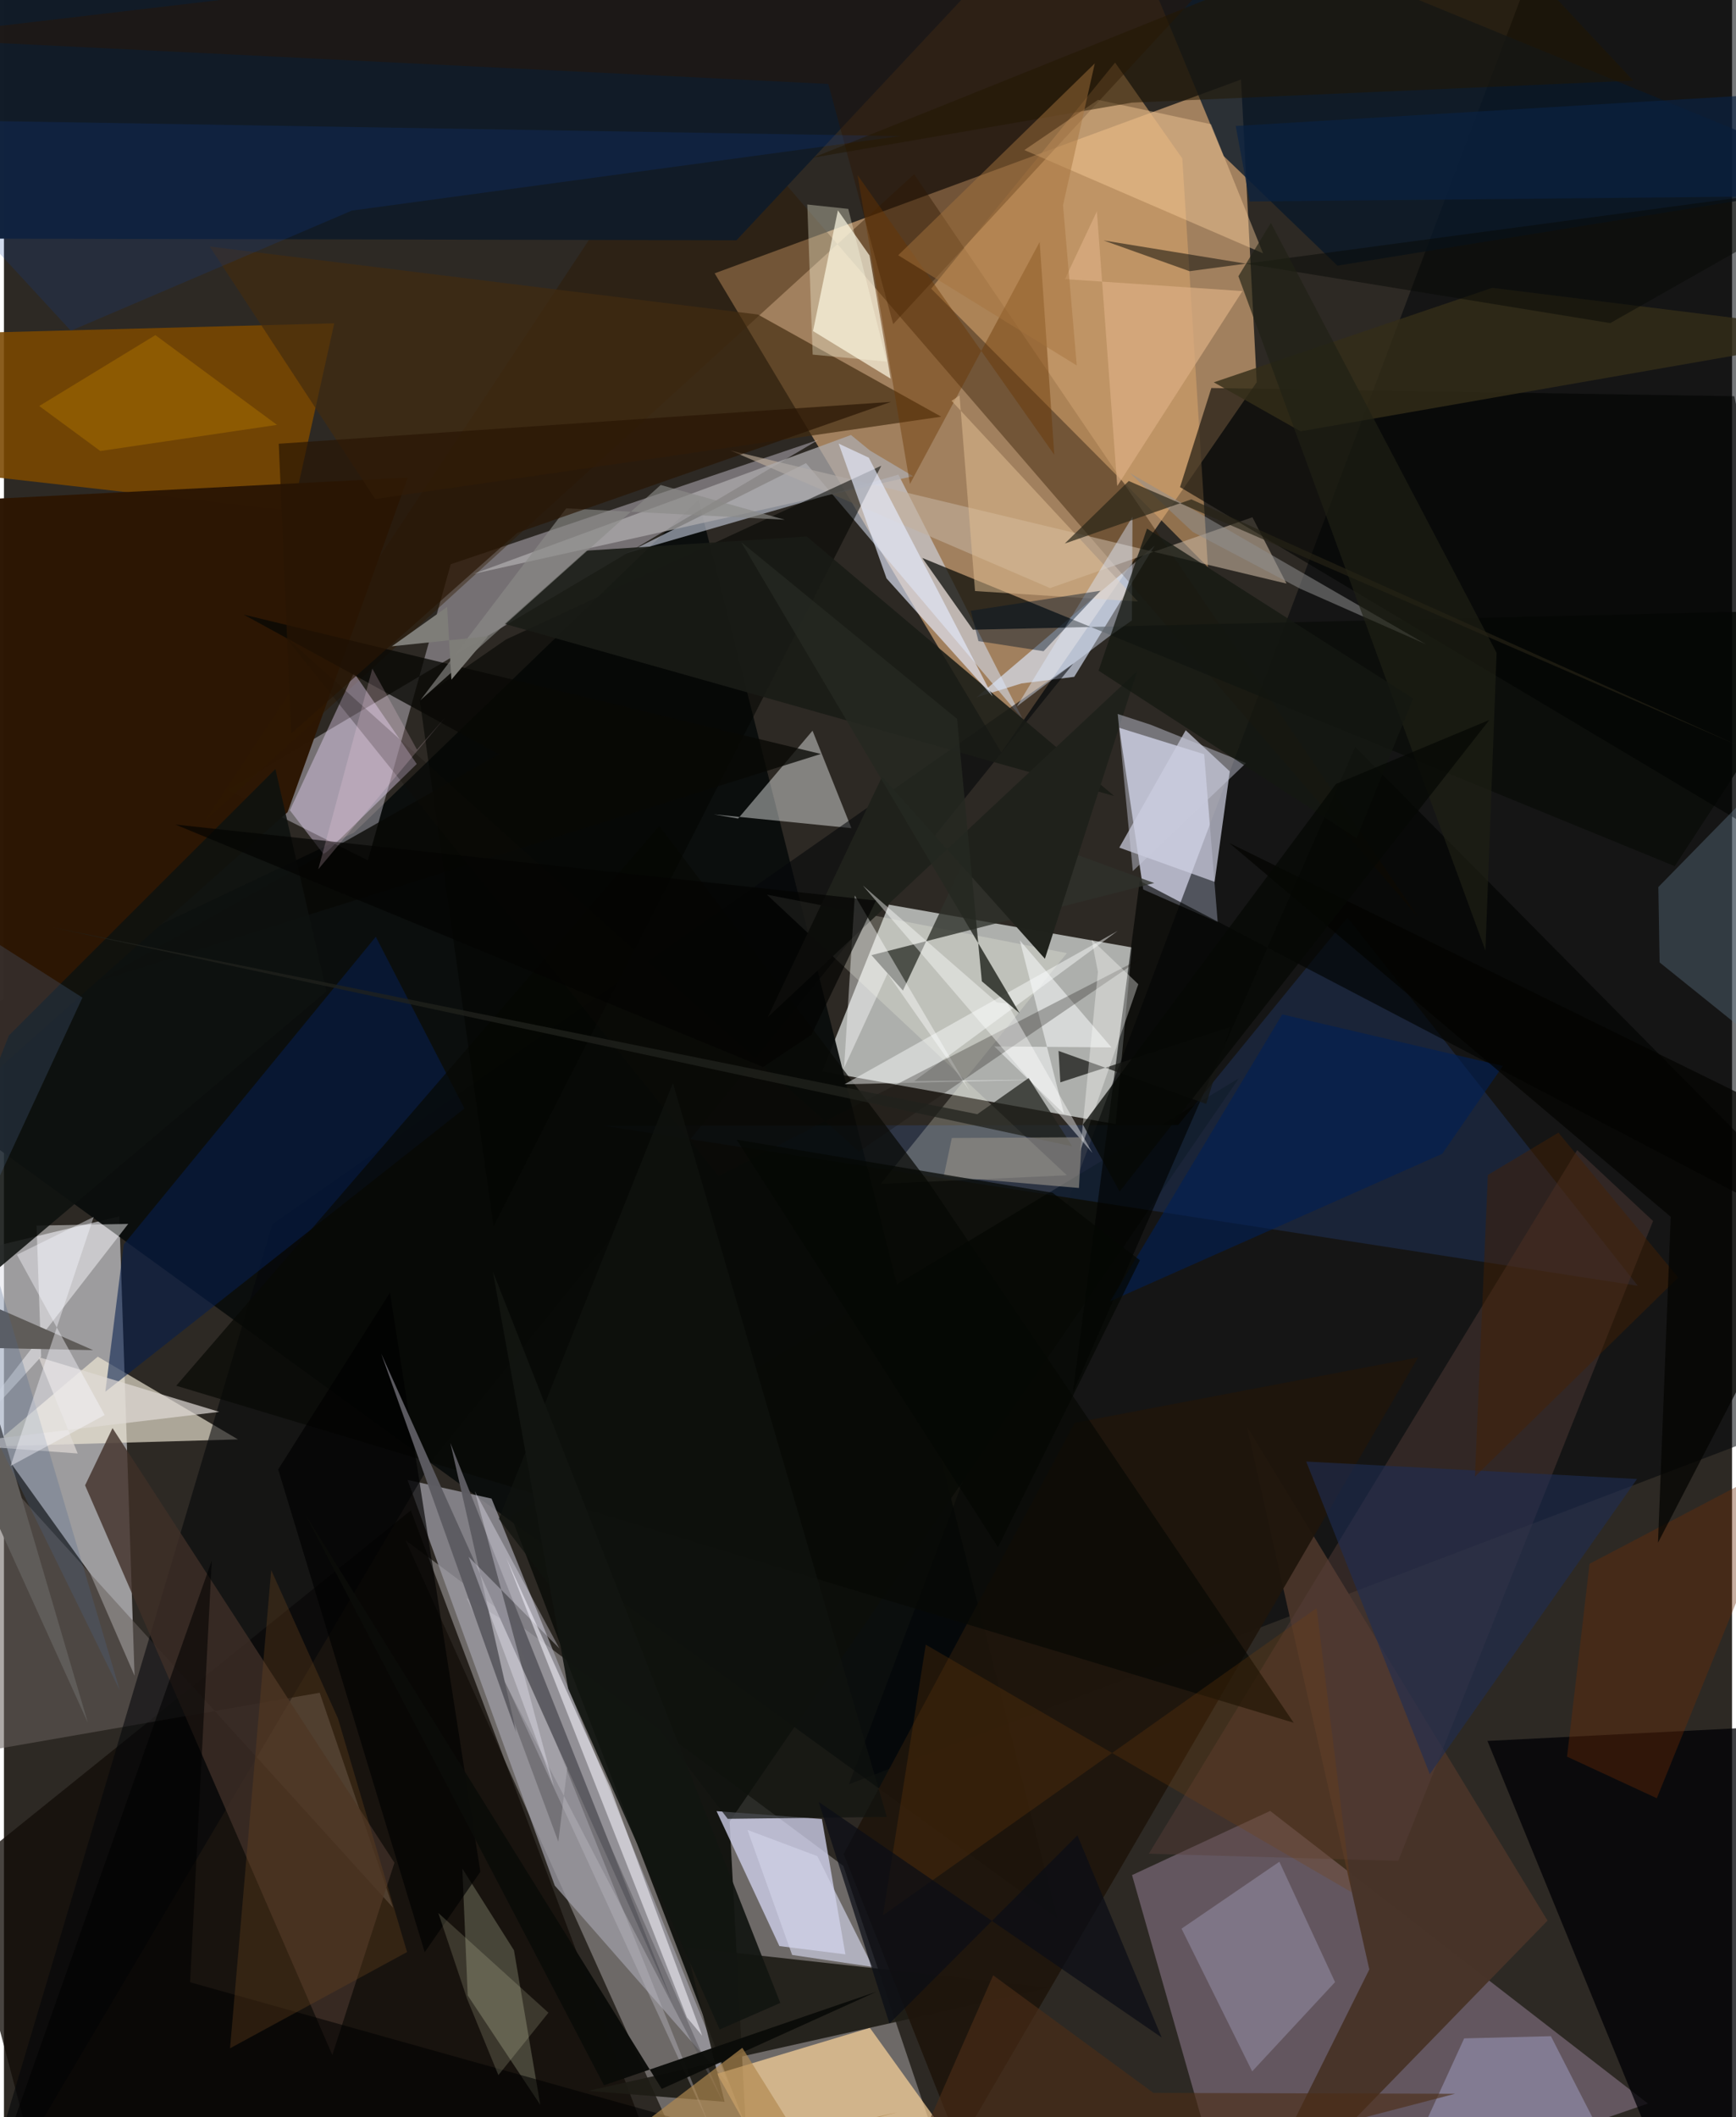 <svg xmlns="http://www.w3.org/2000/svg" width="228" height="278" viewBox="0 0 836 1024"><path fill="#2d2924" d="M0 0h836v1024H0z"/><path fill="#eebb86" fill-opacity=".6" d="M482.514 363.937l123.536-179.05-7.596-146.421-254.633 93.733z"/><path fill="#ecf1ef" fill-opacity=".667" d="M428.1 437.56l-32.255 80.633 141.963 25.517 7.832-85.476z"/><path fill="#e5e4eb" fill-opacity=".612" d="M55.803 588.336L-62 616.543 41.763 761.187l21.42 49.285z"/><path fill="#797573" fill-opacity=".843" d="M347.835 1086h119.963l-61.727-183.521-211.778-157.493z"/><path fill="#dee0f8" fill-opacity=".749" d="M580.62 364.79l6.556 81.25-36.025-15.826-11.585-78.185z"/><path fill="#917e92" fill-opacity=".537" d="M545.732 906.912l66.82-31.04 182.746 141.53L596.812 1086z"/><path fill="#0a0d0c" fill-opacity=".949" d="M509.5 927.61L335.985 241.73 169.311 402.74-62 512.642z"/><path fill="#000409" fill-opacity=".541" d="M856.545 11.87L756.745-62 408.747 862.993l453.786-172.924z"/><path fill="#f5f0fe" fill-opacity=".361" d="M216.14 272.898l177.89-60.19-285.771 169.395 67.806 34.062z"/><path fill="#0c0f0a" fill-opacity=".918" d="M351.049 881.048l7.814 147.194-113.487-294.748 352.01-211.923z"/><path fill="#7b4801" fill-opacity=".882" d="M139.673 247.145l-151.465-17.16L-62 162.272l221.788-5.887z"/><path fill="#9f9ea8" fill-opacity=".733" d="M266.463 911.992l84.047 95.86L235.893 724.82l-40.659-9.045z"/><path fill="#d1d3ee" fill-opacity=".769" d="M395.702 879.775l-50.97-3.792 30.401 65.271 31.932 4z"/><path fill="#130e08" fill-opacity=".773" d="M326.98 1076.934L25.603 1086l-47.536-179.335L196.826 730.53z"/><path fill="#f2ead8" fill-opacity=".643" d="M45.4 656.168l67.814 40.02L-62 701.203v45.768z"/><path fill="#d5dff0" fill-opacity=".557" d="M388.001 224.01l104.843 123.85-60.127-118.293-131.978 38.177z"/><path fill="#fbd39b" fill-opacity=".706" d="M494.512 1086l-75.605-105.209-73.935 22.231 46.43 82.978z"/><path fill="#dbe7fa" fill-opacity=".651" d="M556.73 263.86l-38.96 63.5-25.5 3.189-21.737 6.722z"/><path fill="#2d1704" fill-opacity=".992" d="M-13.188 241.682L-62 569.573l199.237-176.785 58.155-161.81z"/><path fill="#1e1c15" fill-opacity=".906" d="M282.55 1011.28l223.133-49.94-175.661-19.432 18.594 74.668z"/><path fill="#f2f5f4" fill-opacity=".439" d="M391.163 353.412l-36.004 42.496-11.827-2.044 66.634 6.686z"/><path fill="#2f1902" fill-opacity=".412" d="M334.38 38.314L97.157 397.167l343.16-312.918 243.927 359.509z"/><path fill="#d2a06a" fill-opacity=".604" d="M570.053 76.645L537.54 30.271l-88.973 109.374L582.447 274.3z"/><path fill="#010104" fill-opacity=".753" d="M818.5 1086L898 832.884l-180.328 9.143L817.575 1086z"/><path fill="#fcf6e2" fill-opacity=".698" d="M418.745 123.567l-15.306-21.814-12.035 58.373 37.543 23.023z"/><path fill="#111c28" fill-opacity=".996" d="M354.387 116.202L478.28-16.214-62-23.114l20.126 138.454z"/><path fill="#3979fb" fill-opacity=".153" d="M568.081 544.128l81.837-100.335 140.473 178.093-500.586-77.407z"/><path fill="#483429" fill-opacity=".992" d="M601.183 689.675l59.342 262.878L594.117 1086l152.618-157.063z"/><path fill="#081829" fill-opacity=".769" d="M645.1 128.488L898 87.521 533.108-62l56.875 137.39z"/><path fill="#68605d" fill-opacity=".541" d="M152.74 818.725L-62 856.089V646.686l250.27 276.03z"/><path fill="#cfd0e3" fill-opacity=".71" d="M539.575 409.959l46.103 16.554 7.354-53.414-21.343-19.897z"/><path fill="#c3b09d" fill-opacity=".6" d="M351.425 217.885l154.645 66.551 97.91-34.261 16.483 32.09z"/><path fill="#050609" fill-opacity=".573" d="M-17.192 1086L207.94 705.133l309.447-384.259-387.503 271.253z"/><path fill="#eedafc" fill-opacity=".404" d="M199.695 369.51l-30.363-44.078-31.02 66.469 16.5 21.488z"/><path fill="#422b0f" fill-opacity=".682" d="M99.545 119.233l265.172 32.882 88.717 49.422-273.867 39.827z"/><path fill="#090b08" fill-opacity=".733" d="M889.355 294.77l-81.087 124.155-364.007-149.064 24.506 34.712z"/><path fill="#3f2f27" fill-opacity=".792" d="M39.244 718.407l13.274-27.672 136.396 210.197-30.064 92.994z"/><path fill="#5a403b" fill-opacity=".431" d="M553.842 896.592l207.228-340.33 36.718 34.286-123.274 309.506z"/><path fill="#010200" fill-opacity=".584" d="M837.11 191.636l-253.002-3.963-15.148 47.937 316.53 188.868z"/><path fill="#061e4d" fill-opacity=".576" d="M49.051 673.135L222.78 536.13l-42.895-83.057L57.949 601.908z"/><path fill="#1f150b" fill-opacity=".922" d="M517.966 688.183l166.16-31.659-222.136 381.098-55.758-140.892z"/><path fill="#fdfcec" fill-opacity=".231" d="M369.072 432.695l145.124 28.301-90.086 111.602 90.106-4.157z"/><path fill="#2d1600" fill-opacity=".404" d="M398.795 40.601L-51.76 18.38 632.089-62l-201.9 218.783z"/><path fill="#9ea285" fill-opacity=".353" d="M224.347 965.11l35.109 52.919-12.722-74.744-24.977-39.534z"/><path fill="#080905" fill-opacity=".714" d="M83.346 670.23l233.697-270.727L447.2 571.7l176.72 261.523z"/><path fill="#adaac7" fill-opacity=".373" d="M603.857 1001.85l-34.181-69.025 47.336-32.367 26.937 58.222z"/><path fill="#adabac" fill-opacity=".749" d="M439.817 230.327L227.27 277.531l182.503-67.14 9.213 7.554z"/><path fill="#020400" fill-opacity=".549" d="M201.096 338.207l41.764-28.905 181.573-84.05-187.582 367.89z"/><path fill="#191c16" fill-opacity=".886" d="M388.364 259.476l148.754 125.546-294.97-83.307 39.667-35.395z"/><path fill="#010300" fill-opacity=".635" d="M898 608.257L549.438 426.02l-32.28 247.331L653.72 361.285z"/><path fill="#a9a8d0" fill-opacity=".451" d="M706.417 985.893l41.956-1.063L800.087 1086H660.622z"/><path fill="#1e2e53" fill-opacity=".604" d="M649.972 757.466l39.802 100.611 100.253-142.745-160.033-8.427z"/><path fill="#668194" fill-opacity=".353" d="M800.956 465.489L898 543.642V329.304l-97.654 99.723z"/><path fill="#e6edff" fill-opacity=".647" d="M403.822 214.559l14.565 6.82 59.905 115.407-51.325-57.032z"/><path fill="#2e312b" fill-opacity=".784" d="M419.676 461.974l15.22 17.11 38.815-82.273 82.773 30.288z"/><path fill="#ffd49f" fill-opacity=".408" d="M529.275 48.302l-35.631 24.281 115.466 49.94-25.163-62.445z"/><path fill="#fdfdff" fill-opacity=".459" d="M17.995 656.2l-50.36 54.99L60.11 591.957l-44.338.828z"/><path fill="#0c40a6" fill-opacity=".192" d="M32.35 159.974L-62 57.602l495.622 8.23-265.3 36.03z"/><path fill="#20221c" fill-opacity=".992" d="M503.584 463.703l-78.78-88.075-55.322 116.375 178.7-167.321z"/><path fill="#693400" fill-opacity=".424" d="M501.047 117.029l-62.755 117.054-25.36-149.42 95.182 135.294z"/><path fill="#332d18" fill-opacity=".804" d="M627.239 208.625l-41.943-23.713 134.693-45.686L898 161.333z"/><path fill="#f8faf9" fill-opacity=".549" d="M535.79 506.6l-56.705-.498 33.758 32.661-21.392-83.94z"/><path fill="#000100" fill-opacity=".651" d="M230.465 905.305l-26.907 38.913-70.897-233.523 54.087-85.5z"/><path fill="#f5f4fd" fill-opacity=".557" d="M337.805 984.601l-44.446-119.894-50.333-111.198 87.37 222.244z"/><path fill="#001f55" fill-opacity=".612" d="M695.806 558.053l-160.605 71.29 83.185-138.72L725.12 515.56z"/><path fill="#fff" fill-opacity=".416" d="M427.444 470.827l39.659 56.736-55.499-94.48-5.165 83.389z"/><path fill="#6f2d06" fill-opacity=".376" d="M799.604 869.747l67.174-165.688-99.712 52.284-10.893 93.282z"/><path fill="#080804" fill-opacity=".78" d="M395.188 364.664L46.597 474.122 239.391 364.81l-123.423-67.547z"/><path fill="#e0bd92" fill-opacity=".522" d="M469.782 285.875l-7.493-94.616-3.865 2.6 90.19 97.08z"/><path fill="#000101" fill-opacity=".565" d="M.715 1037.646l99.84-282.931L90.05 958.749l296.85 83.237z"/><path fill="#0e120f" fill-opacity=".878" d="M-62 663.551L2.402 500.798l128.912-128.82 24.706 107.486z"/><path fill="#5f5c59" d="M-12.814 651.821l55.967 1.203L-62 606.968 40.6 833.226z"/><path fill="#6c4620" fill-opacity=".341" d="M109.377 990.69l85.635-46.545-33.405-112.953-32.319-71.814z"/><path fill="#8f908f" fill-opacity=".525" d="M575.155 257.323l51.94 27.426 60.967 26.93-143.46-82.933z"/><path fill="#fafdfd" fill-opacity=".463" d="M406.643 524.426l97.68-2.282-63.965.733 98.385-72.61z"/><path fill="#dfdad5" fill-opacity=".702" d="M104.161 682.862l-87.417-26.487 18.932 46.627-61.72-4.543z"/><path fill="#110b08" fill-opacity=".275" d="M135.217 307.059l210.476 261.803 205.194-105.728-137.296 93.83z"/><path fill="#8b8b87" fill-opacity=".635" d="M317.723 234.567L201.392 338.752l70.62-92.88 105.703 5.5z"/><path fill="#59565a" fill-opacity=".514" d="M273.423 847.476l75.234 170.842-115.894-223.106 35.426 95.566z"/><path fill="#e0ebff" fill-opacity=".431" d="M545.965 249.94l-.29 50.14-10.532 7.387-45.168 34.236z"/><path fill="#daad82" fill-opacity=".714" d="M528.728 102.208l-15.444 32.788 85.848 5.792-60.556 94.28z"/><path fill="#bab6bf" fill-opacity=".412" d="M223.792 772.952l118.4 257.175-78.575-195.681-17.46-48.098z"/><path fill="#773f0b" fill-opacity=".255" d="M651.936 915.2L445.947 795.467 425.21 926.425l209.824-148.66z"/><path fill="#231700" fill-opacity=".502" d="M788.192 38.991L545.575 49.652l-154.25 26.625 313.74-126.091z"/><path fill="#10130e" fill-opacity=".714" d="M427.1 878.775L323.633 523.813l-84.21 210.815 110.723 145.078z"/><path fill="#cacbdd" fill-opacity=".463" d="M554.75 350.532l-15.939-5.203 7.299 75.994 54.767-52.248z"/><path fill="#ffffe5" fill-opacity=".322" d="M427.067 174.913l-35.834-3.404-2.609-72.591 19.829 2.12z"/><path fill="#0b0c09" fill-opacity=".965" d="M290.29 1008.571l131.873-45.278-103.936 47.038-172.425-277.823z"/><path fill="#080b06" fill-opacity=".514" d="M573.546 131.168l-41.632-14.888 245.162 39.997L898 87.747z"/><path fill="#b28a50" fill-opacity=".671" d="M432.442 1021.563l-179.261 48.294 104.025-79.406 26.384 42.232z"/><path fill="#a5743e" fill-opacity=".478" d="M518.992 176.773l-86.386-53.32 95.097-92.775-15.361 68.59z"/><path fill="#252821" fill-opacity=".827" d="M491.374 490.088l-134.718-227.89 104.43 85.479L473.07 474.62z"/><path fill="#fcfefc" fill-opacity=".427" d="M485.366 485.315l41.232 72.368-111.125-129.432 64.882 56.569z"/><path fill="#1f2115" fill-opacity=".651" d="M612.91 107.815L722.1 315.757l-5.408 143.968L597.19 133.618z"/><path fill="#281504" fill-opacity=".682" d="M138.958 354.825l109.456-97.153 180.706-63.295-296.18 20.25z"/><path fill="#4c2e17" fill-opacity=".627" d="M421.13 1086l280.85-73.319-145.896-.413-77.532-56.886z"/><path fill="#5c5b61" fill-opacity=".976" d="M247.832 837.84l-65.317-183.098 140.844 313.6-107.401-270.448z"/><path fill="#121511" fill-opacity=".922" d="M346.247 981.58l-73.301-164.873-36.444-201.781 139.057 353.825z"/><path fill="#141812" fill-opacity=".765" d="M654.383 405.45l27.325-67.638-128.727-82.147-23.445 68.707z"/><path fill="#b37700" fill-opacity=".427" d="M73.255 162.087l-56.192 34.288 29.55 21.764 85.479-12.638z"/><path fill="#472204" fill-opacity=".459" d="M711.618 714.202l6.261-145.93L752 547.836l57.972 70.064z"/><path fill="#f3f2ff" fill-opacity=".333" d="M224.8 752.988l43.875 44.275-40.86-75.945 38.26 142.74z"/><path fill="#d1d2e6" fill-opacity=".667" d="M393.493 897.753l26.82 53.59-39.012-5.8-21.607-60.476z"/><path fill="#0b0d15" fill-opacity=".722" d="M428.381 978.716l-34.21-107.168L560.058 985.45l-40.769-97.775z"/><path fill="#151712" fill-opacity=".729" d="M510.182 508.297l.87 15.194 82.124-26.75-11.556 37.186z"/><path fill="#21221d" fill-opacity=".745" d="M516.818 554.46L22.467 448.33l448.403 90.577 24.847-17.5z"/><path fill="#fafbd2" fill-opacity=".161" d="M239.191 1003.665l24.216-30.181-53.27-48.238 13.94 41.565z"/><path fill="#030402" fill-opacity=".682" d="M82.91 398.805l338.933 36.764-31.154 64.907-23.454 15.597z"/><path fill="#4e658b" fill-opacity=".267" d="M-33.13 635.937l71.096-153.423L-62 418.792 56.004 817.46z"/><path fill="#092143" fill-opacity=".667" d="M871.858 94.806L898 42.915 595.885 60.929l6.747 36.514z"/><path fill="#f7f8ff" fill-opacity=".416" d="M6.286 606.866l37.125-18.293-40.21 120.458 45.547-24.629z"/><path fill="#fffffd" fill-opacity=".353" d="M520.638 556.808l28.127-80.774-22.568-21.595 3.033 15.658z"/><path fill="#001429" fill-opacity=".431" d="M467.716 295.417l3.716 14.667 31.499 4.885 27.552-29.26z"/><path fill="#908c84" fill-opacity=".659" d="M458.549 550.406l62.904-.336-1.407 24.525-65.408-5.663z"/><path fill="#ffdbee" fill-opacity=".2" d="M213.234 347.273l-61.169 73.153 26.142-97.022 21.605 39.172z"/><path fill="#050803" fill-opacity=".725" d="M507.313 576.907l42.243 32.657-68.677 138.823-126.428-197.179z"/><path fill="#030300" fill-opacity=".725" d="M592.754 407.723L898 557.58l-97.821 188.567 6.156-157.625z"/><path fill="#7f7e79" fill-opacity=".996" d="M187.648 312.594l46.539-4.878-17.722 21.012-2.08-35.159z"/><path fill="#262215" fill-opacity=".675" d="M574.407 241.518l264.005 118.81-294.277-127.684-30.957 30.258z"/><path fill="#060804" fill-opacity=".757" d="M718.579 348.233l-74.23 30.986-122.391 164.69 17.772 32.416z"/></svg>